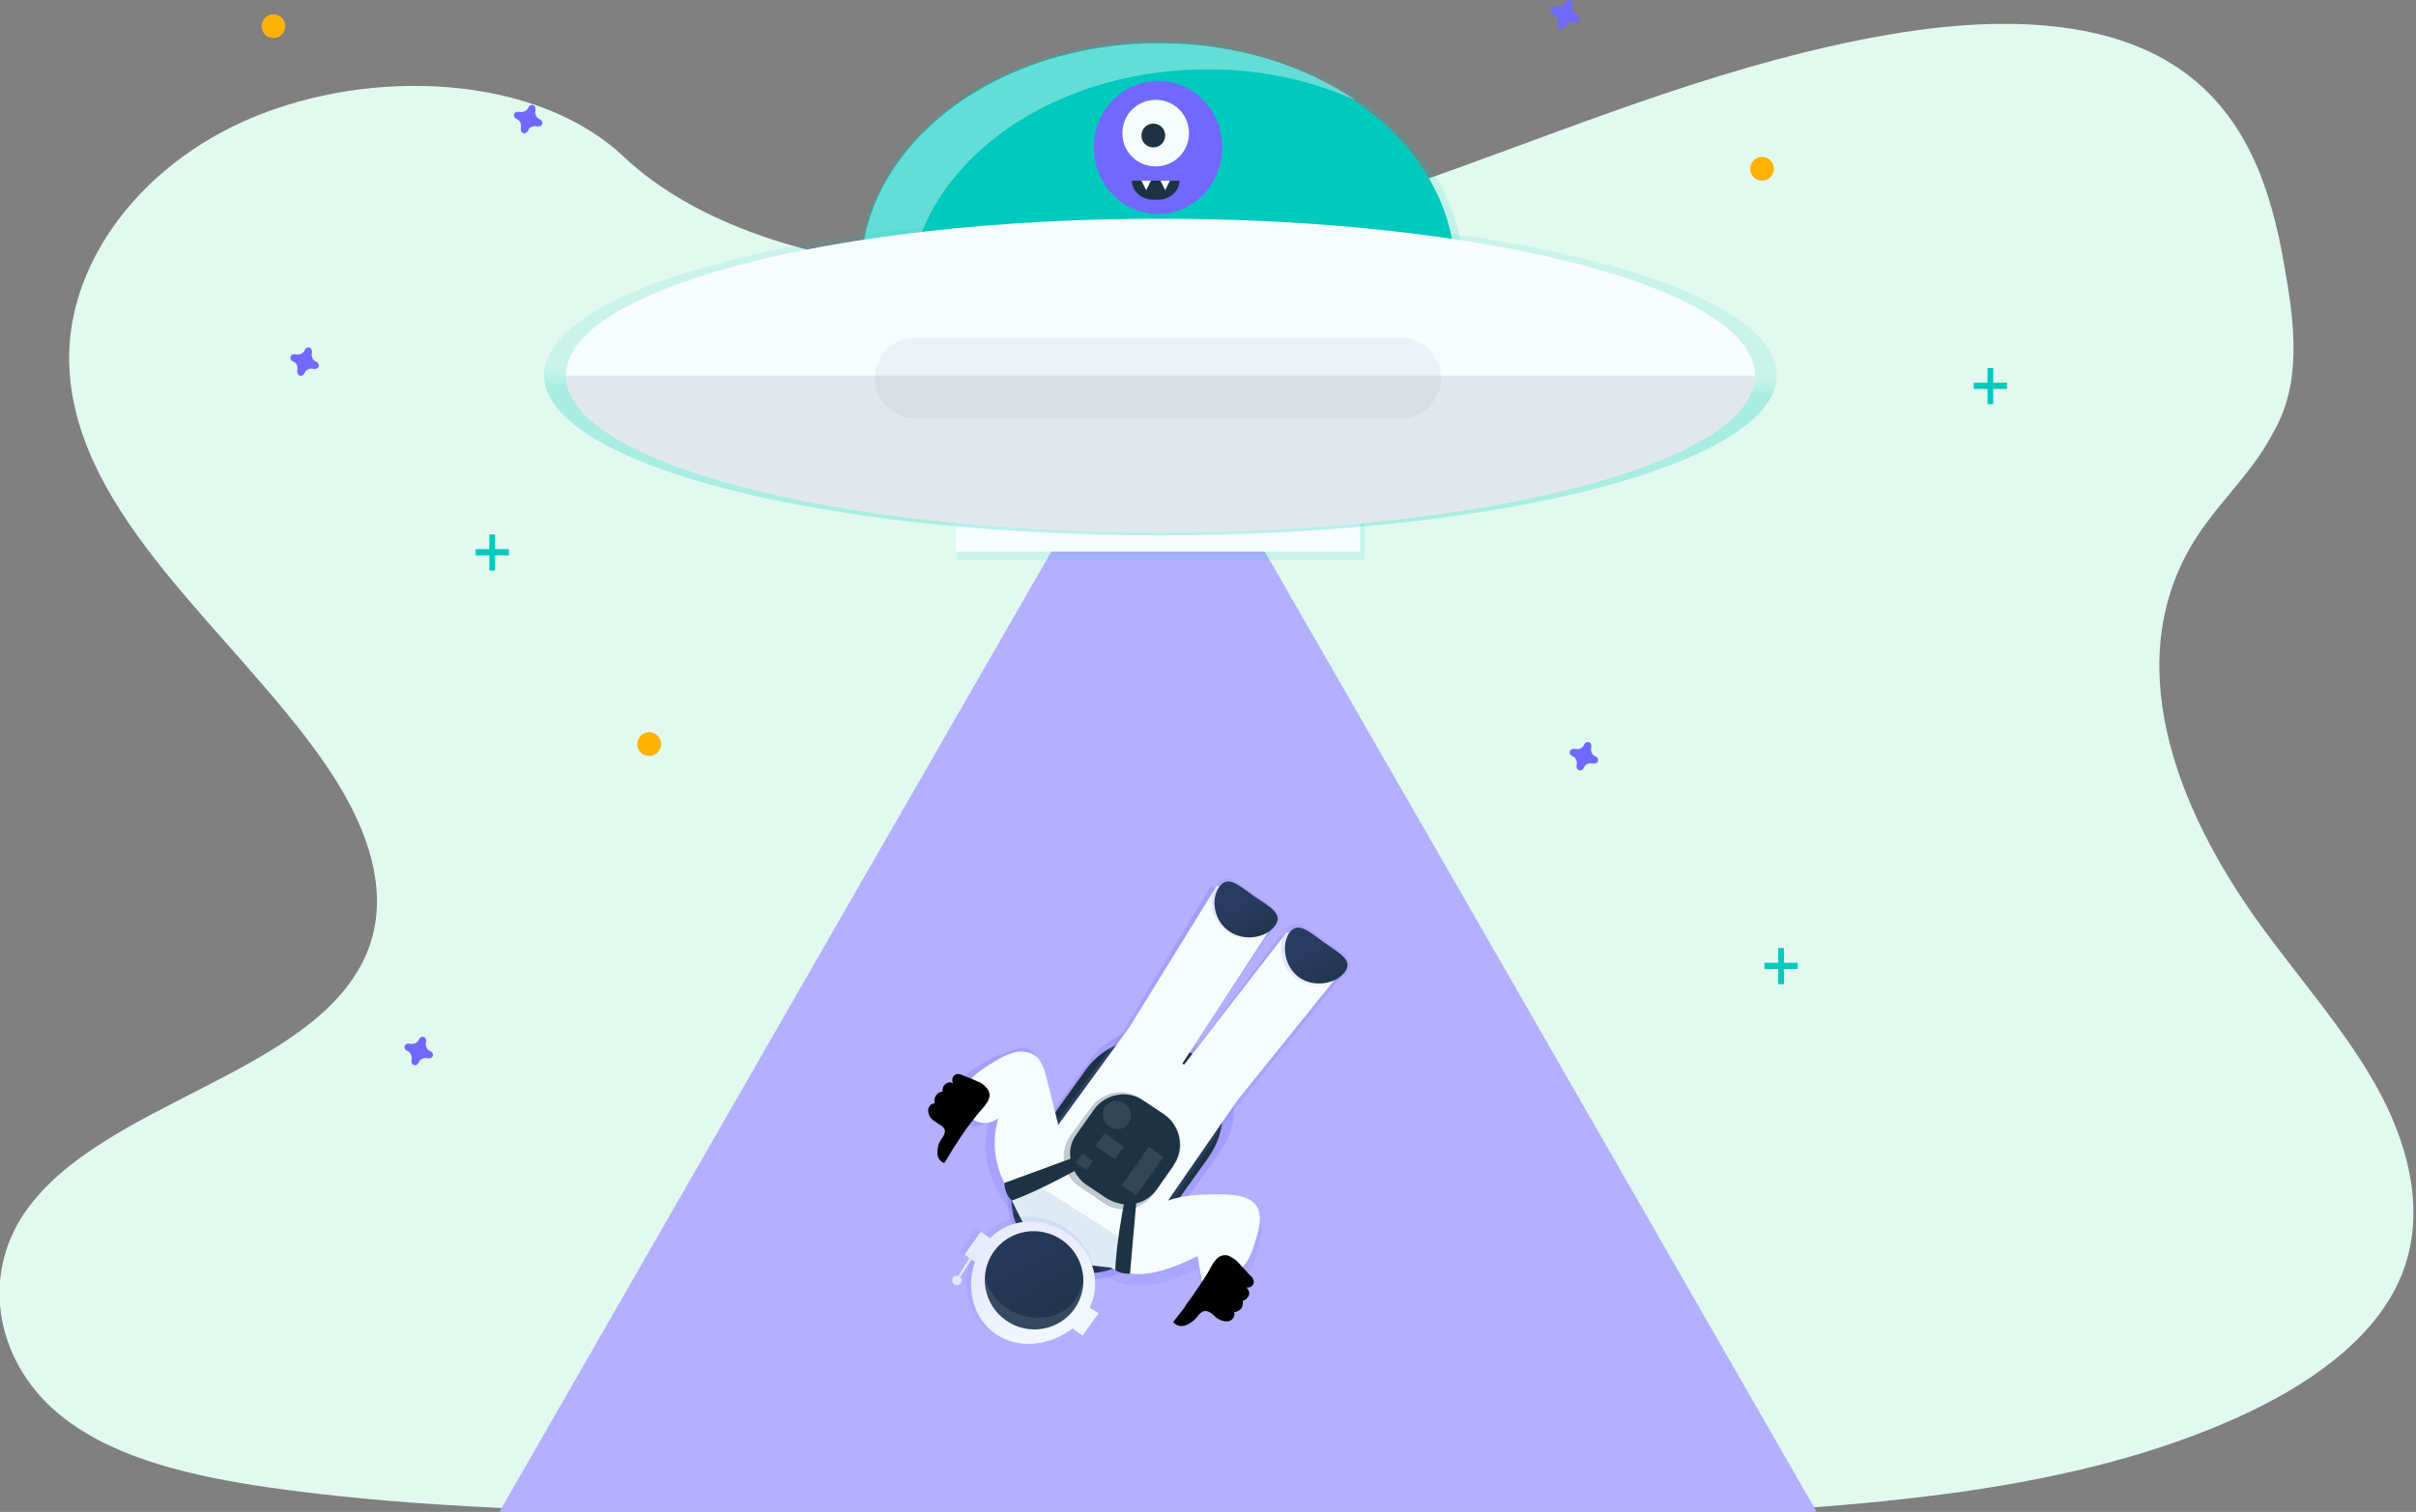 <svg xmlns="http://www.w3.org/2000/svg" viewBox="0 0 508 318"><rect x="0" y="0" width="508" height="318" fill="#808080" stroke="none"/><style>@keyframes jelling{0%{transform-origin:top center;transform:scale3d(1,1,1)}50%{transform:scale3d(1.15,1,1)}}@keyframes rotating{0%{transform-origin:bottom center;transform:scale(1) rotate(0deg) translateY(0)}20%{transform:scale(.94) rotate(-2deg) translateY(-10px)}40%{transform:scale(1) rotate(2deg) translateY(-8px)}60%{transform:scale(.94) rotate(-4deg) translateY(-6px)}80%{transform:scale(1) rotate(4deg) translateY(-4px)}}@keyframes sliding{0%{transform-origin:center center;transform:rotate(-1.5deg) translateX(-3px)}50%{transform:rotate(0) translateX(0)}}@keyframes blinking{0%{opacity:1}50%{opacity:.1}}.base-color{fill:#b4afff}.base-color-high{fill:#7168ff}.accent-color-high{fill:#00c9bd}.accent-color-low{fill:#e1f9ef}.white{fill:#f7fcff}.grey{fill:#deebf4}.black{fill:#1d3344}.warning{fill:#ffb200}.jelling{animation:jelling 1.5s ease-in-out infinite both}.rotating{animation:rotating 4s ease-in-out infinite alternate both}.sliding{animation:sliding 1s ease-in-out infinite alternate both}.blinking{animation:blinking infinite both}.blinking-short{animation-duration:1s}.blinking-long{animation-delay:1s;animation-duration:2s}</style><path id="space_blob" d="M212.7 57.1c32.5-1 63.5-10.8 93.1-21.5S364.7 13 396.4 7.4c20.4-3.6 43.8-4.2 60.2 6 15.8 9.8 21 26.7 23.7 42.4 2.1 11.8 3.9 24.7-2.4 35.3-3.9 7.7-10.9 14.1-15.8 21.5-16.8 25.6-4.9 57.1 13.3 82.1 8.5 11.7 18.5 22.9 25.1 35.3 6.6 12.5 9.7 26.8 3.9 39.5-5.7 12.6-19.4 22.1-34.1 28.7-30 13.5-65.4 17.4-99.9 19.6-76.3 4.8-153.1 2.8-229.6.6-28.3-.8-56.8-1.6-84.6-5.6-15.5-2.3-31.4-5.8-42.7-14.5-14.3-11-17.8-29.6-8.2-43.4 16-23.1 60.3-28.9 71.5-53.7 6.2-13.7-.2-28.9-9.1-41.5-19.2-27.2-51.4-51-53.1-82.1-1.2-21.3 14.3-42.7 38.3-52.8 25.1-10.6 59.9-9.3 78.4 8.3 19.1 17.9 52.6 24.9 81.4 24z" class="accent-color-low"/><path id="cone_of_light" d="M243.5 77l69.3 120.5L382 318H105l69.2-120.5z" class="base-color jelling"/><g id="astroboy" class="rotating"><g id="backpack"><linearGradient id="backpack_sd" x1="-75.739" x2="-74.739" y1="-618.323" y2="-618.323" gradientTransform="matrix(28.605 -47.946 -31.251 -13.557 -16906.672 -11795.325)" gradientUnits="userSpaceOnUse"><stop offset="0" stop-color="#7168ff" stop-opacity=".25"/><stop offset=".5" stop-color="#7168ff" stop-opacity=".15"/><stop offset="1" stop-color="#7168ff" stop-opacity=".1"/></linearGradient><path fill="url(#backpack_sd)" d="M256.6 242.2l-14.5 20.3c-5 6.9-14.6 8.6-21.6 3.8l-1.9-1.2c-7.1-4.9-8.9-14.6-4-21.7 0-.1.1-.1.1-.2l14.5-20.3c5-6.9 14.6-8.6 21.6-3.8l1.9 1.2c7.1 4.9 8.9 14.7 4 21.7-.1.1-.1.1-.1.2z"/><path d="M219.8 265l-.4-.2c-7.1-4.9-8.9-14.6-4-21.7 0-.1.1-.1.1-.2l12.8-17.9c5-6.9 14.6-8.7 21.6-3.8l.4.2c7.1 4.9 8.9 14.6 4 21.7 0 .1-.1.1-.1.2l-12.8 17.9c-5 7-14.5 8.7-21.6 3.8z" class="black"/></g><g id="body"><g id="silhouette"><linearGradient id="silhouette_sd" x1="-43.455" x2="-43.057" y1="-595.787" y2="-596.61" gradientTransform="matrix(78.319 -.968 .969 -86.088 4216.957 -51122.934)" gradientUnits="userSpaceOnUse"><stop offset="0" stop-color="#7168ff" stop-opacity=".25"/><stop offset=".5" stop-color="#7168ff" stop-opacity=".15"/><stop offset="1" stop-color="#7168ff" stop-opacity=".1"/></linearGradient><path fill="url(#silhouette_sd)" d="M200.7 234.5c1.4 2.4 5.1 3 7.2 1.4-1.6 5.5-.3 11.7 3.1 16.6.6.8 2 3.1 3.1 2.8 1.1-.4 1.8-1.1 2.5-1.9l15.4 10.8-.4.6c-1.6 2.2.2 3.5 2.8 4.6 2.2.9 4.6 1.2 6.9.9 3.8-.4 7.2-1.9 10.6-3.4l.8 4.6c0 .5.3 1 .6 1.4.5.3 1.1.2 1.6 0 2.3-.8 4.8-1.6 6.5-3.4 1.6-1.8 2.3-4.1 3-6.5.6-2.3 1.6-5.4.1-7.4-1.6-2.1-3.6-3.7-6.2-3.7-4-.1-8.2-.1-12 1.1l13.4-19.8 22.2-27.7-12.6-8.8-21.2 28.3-.4-.2 19.7-29.4-12.8-9-18.4 30.4-14.1 19.2-.1-.5-2.6-9.6c-.6-2-1.2-4.2-3-5.3-1.3-.8-3.8.4-5.2.9-1.4.4-2.8 1.1-4 1.8-2.1 1.3-4.2 2.5-5.7 4.4-1.5 1.8-2.2 4.7-.8 6.8z"/><path d="M203 234c.8 1.1 1.9 1.8 3.2 2.1s2.6-.1 3.7-.9c-1.6 5.4-.6 11.3 2.7 16 .5.8 1.7 2.7 2.7 2.5.4-.1 1.3-1.3 1.9-2.3l16.2 11.3-.4.6c-1.6 2.2-.7 2.9 1.7 3.8 2.1.8 4.5 1.1 6.8.7 3.6-.5 7-2 10.3-3.6l.8 4.5c-.1.5.2 1 .6 1.4s1.2.2 1.6-.1c2.3-.8 4.6-1.6 6.4-3.4 1.7-1.8 2.3-4.1 3-6.4.7-2.2 1.2-4.8-.1-6.7-1.5-2-4.4-2.2-6.9-2.3-3.9 0-8 0-11.6 1.3l14.6-21.1 22-27.3-11.6-8.1-21.6 27.9-.4-.2 19.1-29.3-11.8-8.2-18.4 29.8-15 20.6-.1-.5-2.3-9.2c-.5-1.9-1.1-4.1-2.8-5.1-1.3-.7-2.8-.8-4.2-.4-1.4.4-2.7 1.1-3.9 1.8-2.1 1.3-4.1 2.5-5.6 4.4-1.3 1.7-1.9 4.5-.6 6.4z" class="white"/><path id="neck" d="M218.7 249.6l-5.9 2.6-.3-.2 2.9 5.8 13.6 8.3 6.3.7.7-6.2z" class="grey"/></g><g id="controls"><linearGradient id="controls_sd" x1="-77.195" x2="-76.195" y1="-620.789" y2="-620.789" gradientTransform="matrix(10.794 -19.947 -19.003 -9.943 -10722.664 -7480.22)" gradientUnits="userSpaceOnUse"><stop offset="0" stop-color="#1D3344" stop-opacity=".25"/><stop offset=".54" stop-color="#1D3344" stop-opacity=".15"/><stop offset="1" stop-color="#1D3344" stop-opacity=".1"/></linearGradient><path fill="url(#controls_sd)" d="M246.8 245.3l-4.3 5.9c-2.4 3.3-7.1 4.2-10.5 1.8l-5-3.4c-3.5-2.3-4.4-7.2-2-10.6 0-.1.1-.1.1-.2l4.3-5.9c2.4-3.3 7.1-4.2 10.5-1.8l5 3.4c3.5 2.3 4.4 7.2 2 10.6-.1.1-.1.1-.1.2z"/><path d="M244.8 234.4l-4.2-2.8c-3.4-2.5-8.2-1.6-10.6 1.8l-3.6 5.1c-1.2 1.6-1.6 3.4-1.3 5.2l-13.9 5.1s-.1 2.3 1.6 3.7c4.5-1.6 10.9-5 13.1-6.2.6 1.1 1.4 2.1 2.4 2.8l4.2 2.8c1.2.8 2.5 1.2 3.8 1.4-.3 1.6-1.6 8.6-1.8 13.8 1 .7 2 .8 3.1.8l1.3-14.8c1.7-.4 3.2-1.4 4.3-2.9l3.5-5v-.1c2.5-3.5 1.5-8.3-1.9-10.7z" class="black"/><path d="M241.6 241.2l-5.7 8.1 3 2.1 5.7-8zm-9.3-2.9l-2 2.7 4.1 2.8 1.9-2.6zm-6.1 6.2l2.2 1.6 1.4-1.9-2.2-1.6zm7-7.6c1.4 1 3.2.7 4.1-.7s.6-3.1-.8-4.1-3.2-.7-4.1.7c-.9 1.3-.6 3.1.8 4.1z" class="white" opacity=".1"/></g><path d="M246.7 278.1c.7.8 1.8 1 2.7.6 1-.4 1.7-1 2.3-1.7.3-.5.7-.9 1.3-1.2.5-.1 1-.1 1.5.3.4.2.8.6 1.2 1 .6.5 1.6.9 2.5.8s1.6-1.1 1.3-1.9c.6-.1 1.2-.4 1.5-.8s.4-1.1.3-1.6c.5-.1 1.1-.6 1.3-1.2.2-.6-.1-1.2-.5-1.6.4 0 .8 0 1.1-.3.3-.3.5-.6.4-1.1s-.4-.9-.8-1.2c-.7-.8-1.5-1.6-2.2-2.4-.6-.8-1.5-1.3-2.3-1.7-2.5-.7-3.5 2.2-4.4 3.7-1.4 2.2-2.9 4.5-4.5 6.6-.1.5-2.8 3.6-2.7 3.7zm-48.2-33.5c-.9-.3-1.5-1.3-1.4-2.3 0-1 .3-2 .9-2.8.4-.5.6-1 .7-1.5 0-.5-.3-.9-.7-1.2-.4-.2-.8-.5-1.2-.8-.8-.4-1.4-1.1-1.6-2-.2-.9.4-2 1.3-1.9-.1-.6 0-1.2.3-1.7.4-.5.8-.8 1.4-.8-.1-.6.1-1.2.6-1.6.5-.4 1.1-.5 1.6-.1-.2-.3-.2-.8-.1-1.2.1-.4.5-.6.8-.8.5 0 .9 0 1.4.3 1 .4 1.9.7 2.9 1.2.9.3 1.6.8 2.2 1.6 1.5 2-1 4-2.1 5.4-1.7 2.1-3.3 4.3-4.7 6.6-.2.1-2.1 3.6-2.3 3.6z" id="hands"/><g id="feats"><g id="feat_dx"><path d="M271.1 196.2c1.8-2.5 4.1-.3 7.3 2s6.2 3.7 4.4 6.2c-1.8 2.5-6.4 3.4-9.6 1.2-3.2-2.3-3.8-6.9-2.1-9.4z" class="black"/><linearGradient id="feat_dx_sd" x1="-25.987" x2="-25.668" y1="-742.201" y2="-742.689" gradientTransform="matrix(15.176 .321 -.321 -12.599 431.153 -9142.111)" gradientUnits="userSpaceOnUse"><stop offset="0" stop-color="#7168ff" stop-opacity=".15"/><stop offset=".5" stop-color="#7168ff" stop-opacity=".1"/><stop offset="1" stop-color="#7168ff" stop-opacity=".05"/></linearGradient><path fill="url(#feat_dx_sd)" d="M270.4 195.6c2-2.9 4.6-.3 8.2 2.2 3.6 2.6 6.9 4.1 4.9 6.8-2.1 2.9-7.1 4-10.8 1.4-3.6-2.5-4.3-7.6-2.3-10.4z"/></g><g id="feat-sx"><path d="M256.4 186.5c1.8-2.5 4.1-.3 7.3 2 3.3 2.2 6.2 3.7 4.4 6.2-1.8 2.5-6.4 3.4-9.6 1.2-3.3-2.2-4-6.9-2.1-9.4z" class="black"/><linearGradient id="feat_sx_sd" x1="-42.759" x2="-42.44" y1="-753.066" y2="-753.513" gradientTransform="matrix(15.146 .907 .026 -12.067 927.844 -8857.667)" gradientUnits="userSpaceOnUse"><stop offset="0" stop-color="#7168ff" stop-opacity=".15"/><stop offset=".54" stop-color="#7168ff" stop-opacity=".1"/><stop offset="1" stop-color="#7168ff" stop-opacity=".05"/></linearGradient><path fill="url(#feat_sx_sd)" d="M255.9 185.9c2-2.6 4.6 0 8.1 2.4s6.8 4.2 4.7 6.8c-2.1 2.6-7.2 3.6-10.7.9-3.6-2.7-4.2-7.5-2.1-10.1z"/></g></g></g><g id="helmet"><path d="M202.8 263.9l2.2 1.5c-1.9 5.4-.5 11.9 4.4 15.2 4.8 3.3 11.5 2.4 16.1-1.2l2.1 1.5 3.4-4.7-1.9-1.2c2.7-5.5.6-11.8-4.6-15.5-5.3-3.7-12.1-3.4-16.3.9l-2-1.3-3.4 4.8z" class="white"/><ellipse cx="217.4" cy="269.3" class="black" rx="10.3" ry="10.4" transform="rotate(-54.972 217.39 269.257)"/><path d="M211.8 275.2c-2.8-1.8-4.5-4.6-4.7-7.6-.8 3.6.7 7.4 4 9.9 3.3 2.3 7.9 3 11.5 1.1 3.4-1.8 5.3-5.2 5.1-9-.8 3.1-2.6 5.8-5.9 7-3.3 1-7.1.6-10-1.4z" class="white" opacity=".1"/><linearGradient id="helmet_sd" x1="-36.897" x2="-36.471" y1="-619.773" y2="-620.454" gradientTransform="matrix(30.545 .451 -.451 -26.925 1061.789 -16404.334)" gradientUnits="userSpaceOnUse"><stop offset="0" stop-color="#7168ff" stop-opacity=".1"/><stop offset=".5" stop-color="#7168ff" stop-opacity=".05"/><stop offset="1" stop-color="#7168ff" stop-opacity=".025"/></linearGradient><path fill="url(#helmet_sd)" d="M201.8 263.4l2.3 1.6c-2.1 5.8-.4 12 4.6 15.5 5 3.4 11.6 2.8 16.5-1.1l2.2 1.5 3.6-5-2-1.3c2.9-5.8.9-12.4-4.7-16.2-5.6-3.8-12.6-3.4-17.2 1.3l-2-1.3-3.3 5z"/><path d="M205 263.8l-.5-.3-3 4.9c-.1 0-.2-.1-.3-.1-.6 0-1 .4-1 1s.4 1 1 1 1-.4 1-1c0-.3-.1-.5-.3-.7l3.1-4.8z" class="grey"/></g></g><g id="spaceship" class="sliding"><linearGradient id="spaceship_sd" x1="-521.661" x2="-521.661" y1="413.891" y2="414.891" gradientTransform="matrix(127.53 0 0 -99.526 66771.383 41300.91)" gradientUnits="userSpaceOnUse"><stop offset="0" stop-color="#00c9bd" stop-opacity=".25"/><stop offset=".5" stop-color="#00c9bd" stop-opacity=".15"/><stop offset="1" stop-color="#00c9bd" stop-opacity=".1"/></linearGradient><ellipse cx="244" cy="58.1" fill="url(#spaceship_sd)" rx="63.8" ry="49.8"/><ellipse cx="243.5" cy="57.5" class="accent-color-high" rx="62.5" ry="48.5"/><path d="M191 63.3c0-26.9 28.1-48.7 62.8-48.7 10.8-.1 21.4 2.1 31.3 6.5-11-7.5-25.5-12-41.2-12C209.1 9 181 30.8 181 57.7c0 18.1 12.7 33.9 31.5 42.3-13.2-8.9-21.5-22.1-21.5-36.7z" class="white" opacity=".4"/><linearGradient id="spaceship_bottom_sd" x1="-541.7" x2="-541.695" y1="214.483" y2="214.494" gradientTransform="matrix(85.684 0 0 -8.789 46622.676 2006.088)" gradientUnits="userSpaceOnUse"><stop offset="0" stop-color="#00c9bd" stop-opacity=".25"/><stop offset=".5" stop-color="#00c9bd" stop-opacity=".15"/><stop offset="1" stop-color="#00c9bd" stop-opacity=".1"/></linearGradient><path fill="url(#spaceship_bottom_sd)" d="M201.2 109h85.7v8.8h-85.7z"/><path d="M201 107h85v9h-85z" class="white"/><linearGradient id="spaceship_shape_sd" x1="-457.105" x2="-457.103" y1="372.83" y2="372.898" gradientTransform="matrix(259.282 0 0 -67.486 118762.883 25243.09)" gradientUnits="userSpaceOnUse"><stop offset="0" stop-color="#00c9bd" stop-opacity=".25"/><stop offset=".5" stop-color="#00c9bd" stop-opacity=".15"/><stop offset="1" stop-color="#00c9bd" stop-opacity=".1"/></linearGradient><ellipse cx="244" cy="78.9" fill="url(#spaceship_shape_sd)" rx="129.6" ry="33.7"/><path d="M244 46c-69 0-125 14.8-125 33h250c0-18.2-56-33-125-33zm0 66c69 0 125-14.8 125-33H119c0 18.2 56 33 125 33z" class="white"/><path d="M244 112c69 0 125-14.8 125-33H119c0 18.2 56 33 125 33z" class="black" opacity=".1"/><path d="M192.5 71h102c4.7 0 8.5 3.8 8.5 8.5s-3.8 8.5-8.5 8.5h-102c-4.7 0-8.5-3.8-8.5-8.5s3.8-8.5 8.5-8.5z" class="black" opacity=".05"/><g id="alien"><path d="M243.5 45C236 45 230 38.7 230 31s6-14 13.5-14S257 23.3 257 31s-6 14-13.5 14z" class="base-color-high"/><path d="M243 35c-3.9 0-7-3.1-7-7s3.1-7 7-7 7 3.1 7 7-3.1 7-7 7z" class="white"/><path d="M242.5 31c-1.4 0-2.5-1.1-2.5-2.5s1.1-2.5 2.5-2.5 2.5 1.1 2.5 2.5-1.1 2.5-2.5 2.5zm-4.5 7h10c0 2.2-2 4-4.4 4h-1.2c-2.4 0-4.4-1.8-4.4-4z" class="black"/><path d="M240 38l1 2 1-2zm4 0l1 2 1-2z" class="white"/></g></g><path d="M113.5 25.1c-.8-.3-1.1-1.2-.9-2v-.2c0-.4-.2-.7-.5-.8s-.7 0-.9.3c0 .1-.1.1-.1.2-.3.8-1.2 1.1-2 .9h-.2c-.4 0-.7.2-.8.5s0 .7.3.9c.1 0 .1.1.2.1.8.3 1.1 1.2.9 2v.2c0 .4.2.7.5.8s.7 0 .9-.3c0-.1.1-.1.1-.2.3-.8 1.2-1.1 2-.9h.2c.4 0 .7-.2.8-.5s0-.7-.3-.9c-.1-.1-.1-.1-.2-.1zm222 134c-.8-.3-1.1-1.2-.9-2v-.2c0-.4-.2-.7-.5-.8s-.7 0-.9.3c0 .1-.1.1-.1.2-.3.8-1.2 1.1-2 .9h-.2c-.4 0-.7.2-.8.5-.1.3 0 .7.3.9.1 0 .1.1.2.1.8.3 1.1 1.2.9 2v.2c0 .4.2.7.5.8s.7 0 .9-.3c0-.1.1-.1.1-.2.3-.8 1.2-1.1 2-.9h.2c.4 0 .7-.2.8-.5.1-.3 0-.7-.3-.9-.1-.1-.1-.1-.2-.1zm-245 62c-.8-.3-1.1-1.2-.9-2v-.2c0-.4-.2-.7-.5-.8s-.7 0-.9.3c0 .1-.1.1-.1.2-.3.8-1.2 1.1-2 .9h-.2c-.4 0-.7.2-.8.5s0 .7.3.9c.1 0 .1.1.2.1.8.3 1.1 1.2.9 2v.2c0 .4.2.7.5.8s.7 0 .9-.3c0-.1.1-.1.1-.2.3-.8 1.2-1.1 2-.9h.2c.4 0 .7-.2.8-.5s0-.7-.3-.9c-.1-.1-.1-.1-.2-.1zm-24-145c-.8-.3-1.1-1.2-.9-2v-.2c0-.4-.2-.7-.5-.8-.3-.1-.7 0-.9.3 0 .1-.1.1-.1.2-.3.8-1.2 1.1-2 .9h-.2c-.4 0-.7.2-.8.5s0 .7.3.9c.1 0 .1.1.2.1.8.3 1.1 1.2.9 2v.2c0 .4.2.7.5.8.3.1.7 0 .9-.3 0-.1.1-.1.1-.2.3-.8 1.2-1.1 2-.9h.2c.4 0 .7-.2.8-.5s0-.7-.3-.9c-.1-.1-.1-.1-.2-.1zM331.5 3c-.7-.3-1.1-1.2-.9-2V.8c0-.4-.2-.7-.5-.8s-.7 0-.9.3c0 0-.1.1-.1.2-.3.8-1.2 1.1-2 .9h-.2c-.4-.1-.8.1-.9.5s0 .8.4 1c0 0 .1.1.2.1.7.3 1.1 1.2.9 2v.2c0 .4.2.7.5.9s.7 0 1-.3c0 0 .1-.1.1-.2.3-.8 1.2-1.1 2-.9h.2c.4 0 .7-.2.8-.5s0-.7-.3-.9l-.3-.3z" class="base-color-high blinking blinking-short"/><g class="accent-color-high"><path d="M102.9 112.4h1.2v7.6h-1.2z"/><path d="M107 115.5v1.3h-7v-1.3zm310.9-38.1h1.2V85h-1.2z"/><path d="M422 80.5v1.3h-7v-1.3zm-48.1 118.9h1.2v7.6h-1.2z"/><path d="M378 202.5v1.3h-7v-1.3z"/></g><g class="warning blinking blinking-long"><circle cx="370.5" cy="35.5" r="2.5"/><circle cx="57.5" cy="5.5" r="2.5"/><circle cx="136.5" cy="156.5" r="2.5"/></g></svg>